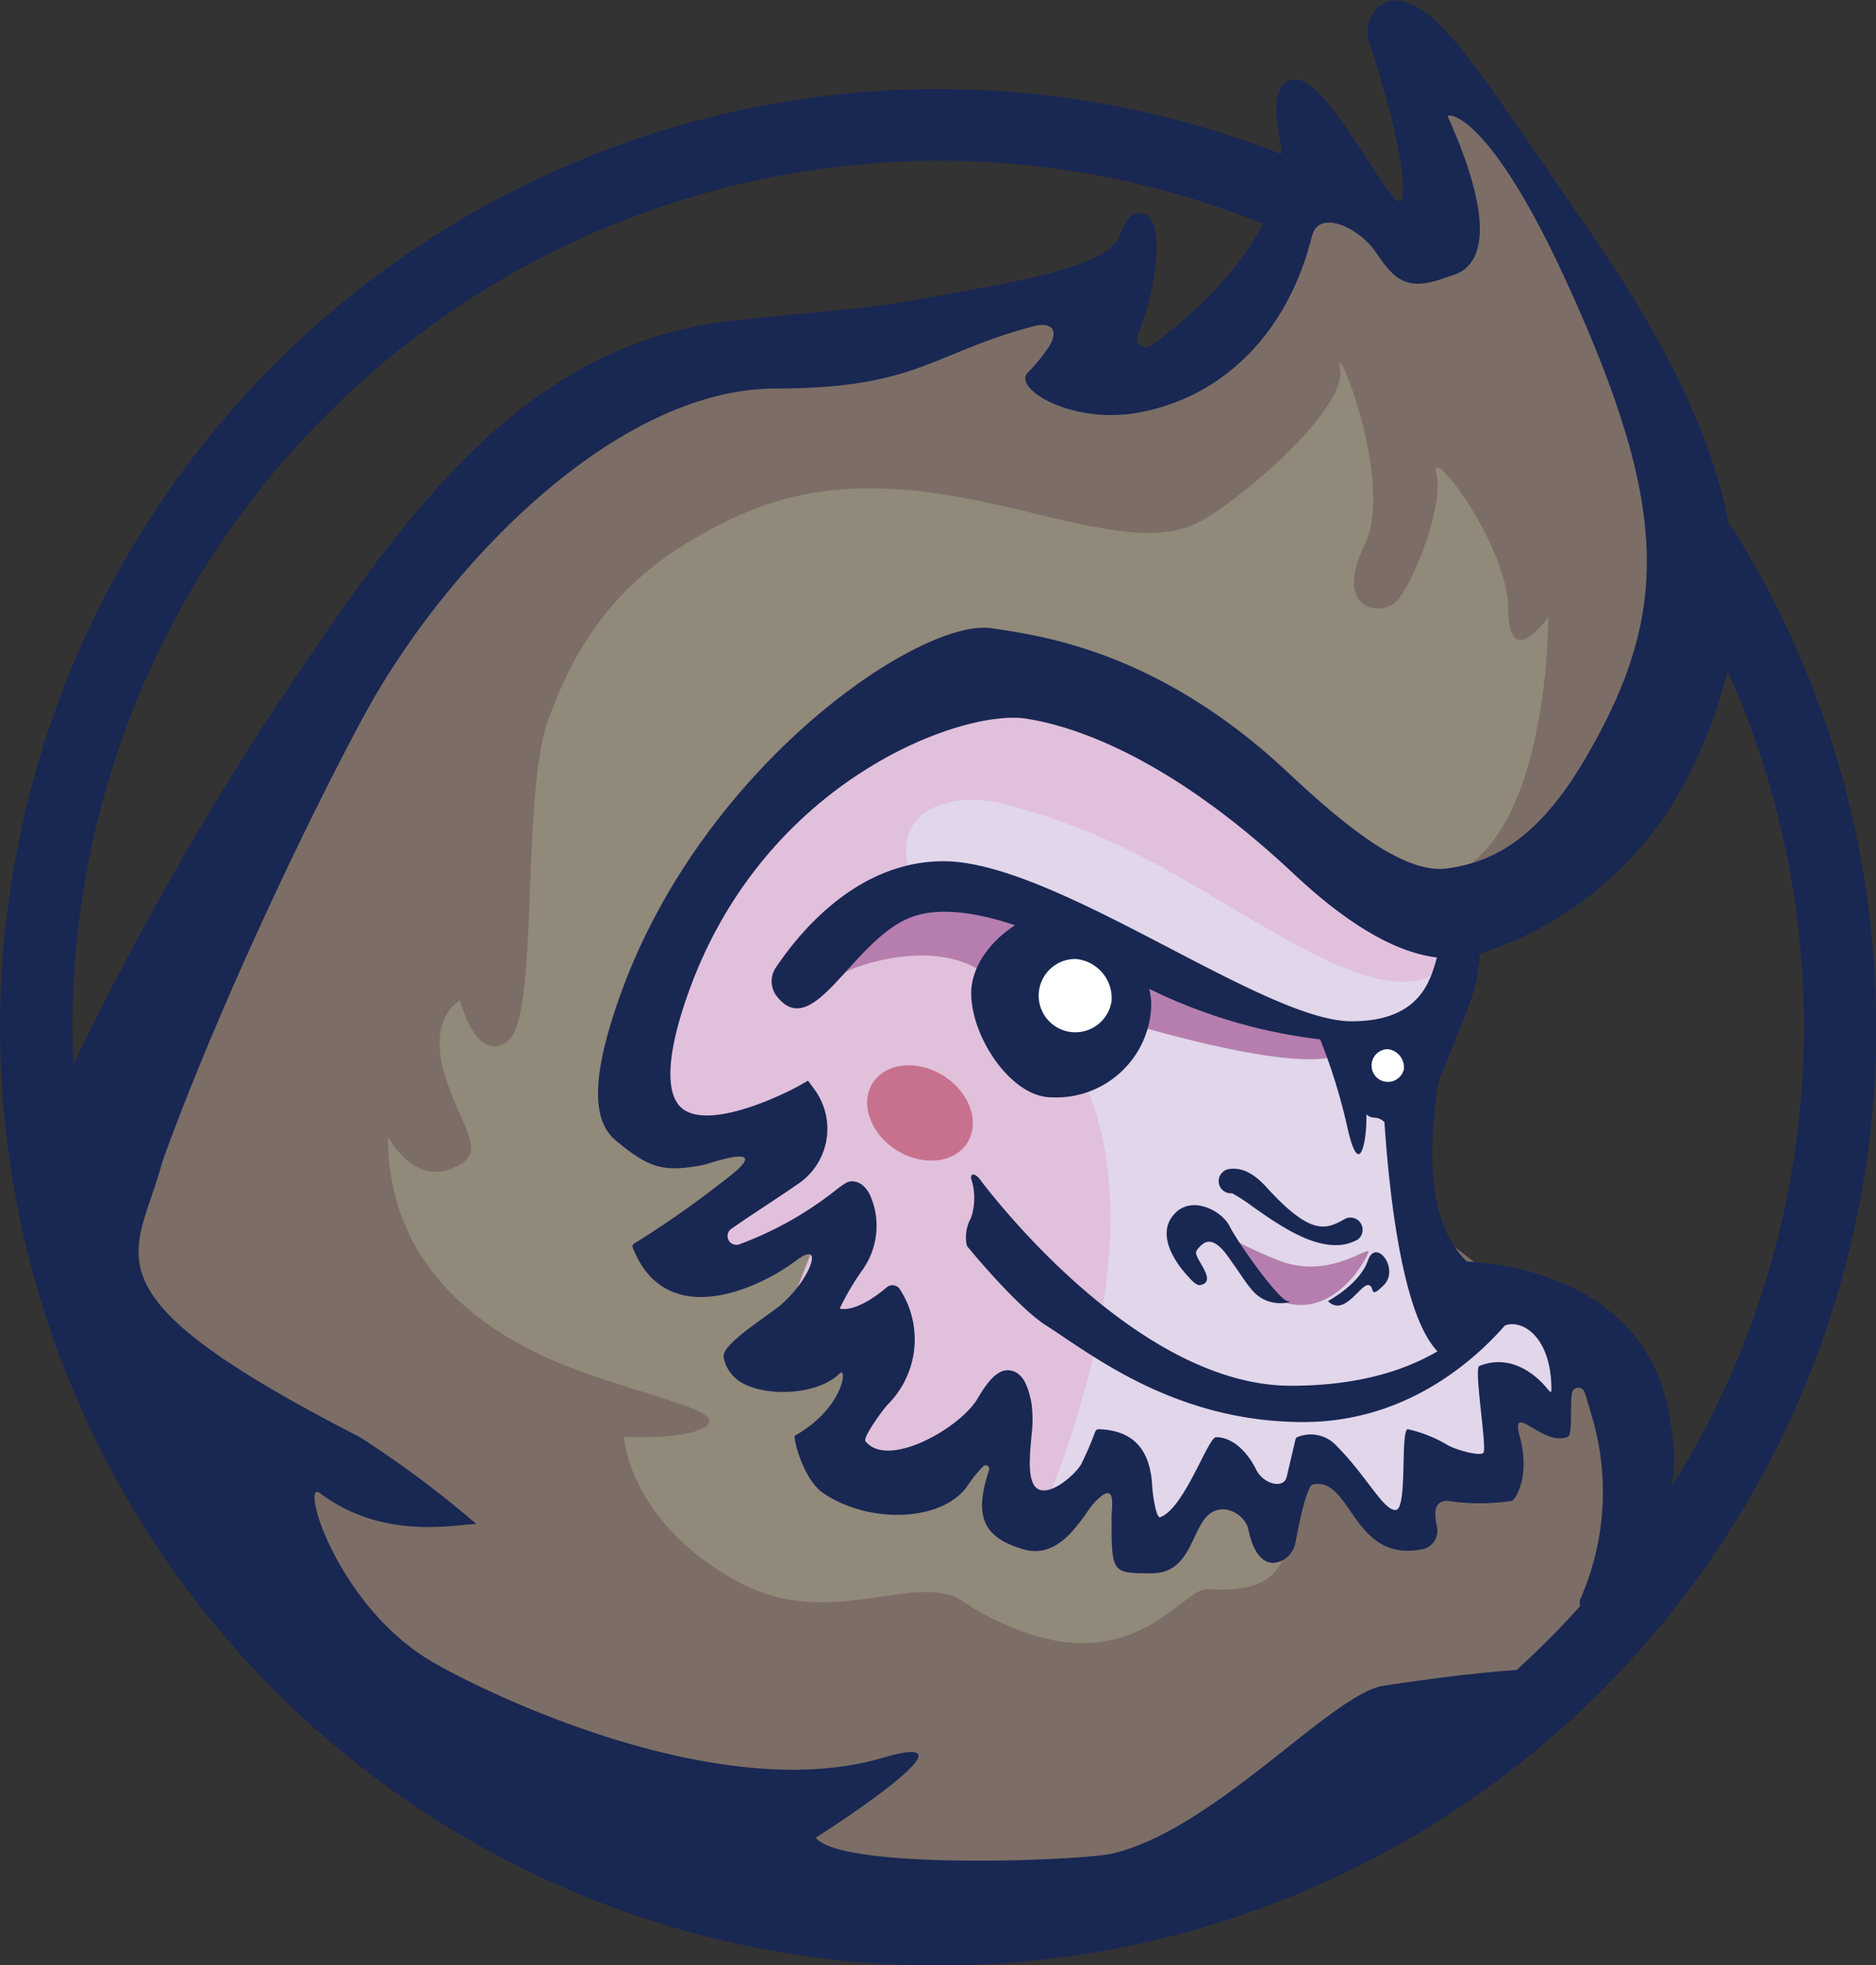 <?xml version="1.0" encoding="UTF-8" standalone="no"?>
<svg id="Layer_1" data-name="Layer 1" xmlns="http://www.w3.org/2000/svg" viewBox="0 0 153.58 160.85"><rect x="0" y="0" width="153.58" height="160.85" fill="#333333" stroke="none"/><defs><style>.cls-1{fill:#192753;}.cls-2{fill:#7c6e66;}.cls-3{fill:#91897a;}.cls-4{fill:#e1c0dc;}.cls-5{fill:#e1d6ea;}.cls-6{fill:#b57eae;}.cls-7{fill:#fff;}.cls-8{fill:#c7718e;}</style></defs><title>sassquatch</title><path class="cls-1" d="M5.23,106.49s24.89,50.43,57.63,50.43,62.22-8.51,69.42-24.23S61.56,118.28,60.9,117.62,13.75,88.8,13.75,88.8Z"/><path class="cls-2" d="M133.27,117.95l-7.2-10.48-26.2-20.3S90,57.69,94,57.69,114,75.05,119.19,77,132.29,66.54,133.6,62s2.62-17.68,2-21-8.51-26.2-11.13-28.82S115.92,5,115.92,5V20.69l-7.86-7.2s-8.51,14.41-9.17,16.37-11.13.65-11.13.65L90.37,24S74,28.55,70.07,29.2s-5.89-6.55-28.16,8.51C23.39,50.25,9.4,92.22,5.22,106c-.85,2.79,8.82-15.44,8.53-13.26-1.31,9.82-9.82,11.79,15.72,24.89A84.77,84.77,0,0,1,39,124.74c-1.68,0-7.57,1.4-12.81-2.53C24.53,121,27.5,131.37,35.36,136c4.68,2.73,23.56,11.81,36.91,7.87,8.93-2.63-5.48,6.54-5.48,6.54,2,2.62,21.14,1.93,24.23,1.31,8.51-2,18-13.12,22.27-13.75,13.1-2,16.37-1.31,16.37-1.31l6.22-6.88Z"/><path class="cls-3" d="M123.65,114.35s-14.64.82-16.9,4.58c-2,3.27,4.83-1,0,2.62-2.62,2,1.31,9.17-7.86,8.51-2.07-.15-5.89,7.2-15.72,3.27-4.75-1.9-3.93-2.62-6.22-2.95-4.1-.59-10.17,2.64-16.7-1-8.84-4.91-9.17-11.79-9.17-11.79s5.57.33,6.88-1-7.55-2.83-13.43-5.57c-9.82-4.58-12.77-11.46-12.77-18,0,0,2,3.93,5.24,2.62s.65-3.27-.65-7.86,1.31-5.89,1.31-5.89S39,87.17,41.58,85.2s1.06-20,3.27-26.2c2.95-8.19,7.32-12.93,15.39-16.7C75,35.43,89.72,46.23,97.58,43c3.26-1.36,12.77-9.5,12.12-12.77s4.58,9.17,2,14.41,1.31,5.89,2.62,4.58,3.93-7.86,3.27-10.48,5.89,5.89,5.89,11.13,3.27.65,3.27.65S126.94,80.4,109.15,70,111.4,114.67,123.65,114.35Z"/><path class="cls-4" d="M111.33,73.74s-15.06-18.34-26.85-17S59.59,62.61,57.63,71.78s-7.86,17-5.89,19.65,11.79,1.31,11.79,1.31l-7.86,9.17s4.58,3.27,4.58,2.62,7.2-4.58,7.2-4.58-4.58,11.13-3.93,11.13h7.86l-3.93,7.86,5.89,2.62,7.86-5.24v6.55l3.93,1.31,5.24-4.58,2,5.89,2,2,4.58-7.86,4.58,6.55,2.62-7.2,7.86,6.55,2-5.89,5.89,2V113l4.58,3.27,2-5.24-2-4.58a20,20,0,0,0-4.91-1c-2,0-3.27,2-5.24-3.27s-.65-14.41.65-17.68a43,43,0,0,0,2-8.51Z"/><path class="cls-5" d="M108.06,78.32C98.89,73.74,94,69,82.52,65.88c-7.2-2-15.06,3.27,1.31,16.37,15.1,12.08,1.31,41.92,1.31,41.92l5.24-4.58,2,5.89,2,2,4.58-7.86,4.58,6.55,2.62-7.2,7.86,6.55,2-5.89,5.89,2V113l4.58,3.27,2-5.24-2-4.58a20,20,0,0,0-4.91-1c-2,0-3.27,2-5.24-3.27s-.65-14.41.65-17.68a26.65,26.65,0,0,0,1.64-6.22S117.23,82.91,108.06,78.32Z"/><path class="cls-6" d="M68.11,80.29c0-.65,7.86-3.93,12.44-.65,1.19.85,24.89,9.17,29.47,6.55s-2-2-2-2L93,78.32s-10.48-5.24-14.41-5.24-8.51,2-9.17,2.62S68.11,80.29,68.11,80.29Z"/><path class="cls-6" d="M112,102.56c-.31.85-3,5.49-7.2,3.93s-3.93-4.58-7.36-7.08a40.82,40.82,0,0,0,7.36,3.8C109,104.77,112.3,101.71,112,102.56Z"/><circle class="cls-7" cx="87.76" cy="82.25" r="3.93"/><circle class="cls-7" cx="113.3" cy="87.49" r="2.62"/><ellipse class="cls-8" cx="75.31" cy="91.1" rx="3.6" ry="4.58" transform="translate(-41.87 106.52) rotate(-57.92)"/><path class="cls-1" d="M141.68,43l-.11.07c-1.25-6.72-4.74-14.46-11.33-24-9-13-12.08-18.26-15.58-19a2.11,2.11,0,0,0-2,.69,2.85,2.85,0,0,0-.55,2.75c2.87,8.85,3,12.3,2.57,13a1.63,1.63,0,0,1-.48-.21,29.8,29.8,0,0,1-2.09-3c-3.38-5.12-5-7.3-6.58-6.68-1.25.5-1.2,2.29-.72,5a7.68,7.68,0,0,1,.1,1A76.79,76.79,0,1,0,141.68,43Zm-4.89,73.69c-1.54-12.55-14.84-13.33-16.72-13.44-2.21-2.25-3.59-6.12-2.34-14.58,1.51-3.9,3.39-8,3.26-9.45a4.59,4.59,0,0,0,.16-.87.46.46,0,0,0-.11-.26,29.16,29.16,0,0,0,15.83-12.19,38.26,38.26,0,0,0,4.55-11,70.88,70.88,0,0,1-4.56,66.77A14.36,14.36,0,0,0,136.79,116.67Zm-15.35,2.22c-.3.3-2.2-.23-2.91-.62a10.87,10.87,0,0,0-3.27-1.31c-.65,0,0,6.55-1,6.61s-2.34-2.74-4.89-5.3a2.85,2.85,0,0,0-3.1-.69.27.27,0,0,0-.21.2l-.73,3.1c-.22.94-1.86.66-2.51-.65s-1.84-2.62-3.27-2.62c-.65,0-2.62,5.89-4.58,6.55-.32.11-.62-1.92-.65-2.62-.14-2.5-1.2-4.5-4.39-4.58a.28.28,0,0,0-.26.18,28.4,28.4,0,0,1-1.13,2.63c-.43.81-2.32,2.51-3.41,2.15s-.84-2.68-.69-4.38a10.59,10.59,0,0,0,0-2.74c-.24-1.2-.63-2.46-1.71-2.65s-1.93,1-2.72,2.33c-1.45,2.41-7.34,5.75-9.16,3.46-.23-.29,1.34-2.48,1.82-3a7.53,7.53,0,0,0,1.17-9.16l-.16-.26a.72.72,0,0,0-1.08-.18l-.23.19c-2.47,2-3.63,1.55-3.63,1.55A22.42,22.42,0,0,1,70.56,104a6.2,6.2,0,0,0,.66-6.2c-.51-1-1.14-1.11-1.47-1.11s-.54.12-1.24.65a28.78,28.78,0,0,1-8,4.51.72.72,0,0,1-.63-1.28c1.16-.81,2.35-1.59,3.12-2.1s1.69-1.12,2.15-1.45a5.44,5.44,0,0,0,1.52-7.86l-.52-.71-.76.43c-1.82,1-7.47,3.58-9.57,1.82-1.4-1.18-1.23-4.5.5-9.35C62.53,63.78,78.86,58,84,58.82c3.71.57,11.47,2.95,21.75,12.55,4.24,4,8.24,6.55,11.89,7-.53,1.77-1.28,5.22-7,5.22-7.23,0-24.23-13.1-33.4-13.1-7.25,0-12,6.14-13.73,8.71a2,2,0,0,0,.09,2.35c3,3.83,6.19-4.67,11-6.48,1.3-.49,3.82-.91,8.5.66-2,1.28-3.59,3.36-3.59,5.57,0,3.61,3.3,8.51,6.55,8.51a7.78,7.78,0,0,0,8.19-7.53,5.71,5.71,0,0,0-.17-1.35,43,43,0,0,0,14,4.14,48.06,48.06,0,0,1,2.18,7c1,4.66,1.6,1.4,1.6-.47,0-.13,0-.26,0-.39a1.06,1.06,0,0,0,.73.27,1.18,1.18,0,0,1,.75.37c.11,1.68.33,4.44.73,7.34.83,5.88,2,9.71,3.61,11.41-2.57,1.51-6.37,2.82-12,2.82-13.1,0-25.54-17-25.54-17-.65-.65-.65,0-.65,0a5.11,5.11,0,0,1,0,3.27,3.21,3.21,0,0,0-.33,2.29s4.08,5,6.55,6.55c3.6,2.29,10.48,7.86,21,7.86,9.08,0,14.72-5.9,16.49-7.9,1.33-.53,3.77.8,3.81,5.17,0,.1,0,.19-.06.29l-.23-.22s-2.33-3.24-5.61-1.93C120.63,111.94,121.76,118.57,121.44,118.89Zm-6.51-31.4a1.34,1.34,0,1,1-1.31-1.64A1.5,1.5,0,0,1,114.93,87.49ZM91,81.93a3,3,0,1,1-2.95-3.44A3.22,3.22,0,0,1,91,81.93ZM76.79,13.16a70.42,70.42,0,0,1,26.63,5.17,23.14,23.14,0,0,1-2.65,3.92A35,35,0,0,1,94.2,28.3a.72.72,0,0,1-1.08-.85c1.61-3.86,1.89-8.16,1.18-9.37a1.16,1.16,0,0,0-1.14-.61c-.79.09-1.16.9-1.42,1.68-.88,2.69-8.08,3.91-19,5.76-2.71.46-11.83,1.08-15.14,1.68-16.3,3-25.62,17.14-36,32.75A255.86,255.86,0,0,0,6,87.15c0-1-.07-2.06-.07-3.09A71,71,0,0,1,76.79,13.16Zm0,141.79A71,71,0,0,1,9.66,106.87a1.13,1.13,0,0,0,.16-.39C13.05,92,25.28,66.74,30.12,58c6.55-11.79,20.3-26.2,33.4-26.2,11.6,0,12.82-2.92,21.11-5.1,1.51-.4,2.08.38,1.23,1.69a12.85,12.85,0,0,1-1.71,2.09c-1.31,1.31,3.63,4.33,9.17,3.27,6.88-1.31,12.12-6.55,14.08-14.41.57-2.3,3.93-.65,5.24,1.31,1.57,2.35,2.62,3.27,5.89,2,.61-.24,5.57-.65,0-13.1-.15-.33,3.3-.58,9.82,13.75,8.31,18.26,8.42,26.85,1.44,38.77-3.76,6.44-7.44,8.48-11.27,9-3.59.52-8.45-3.51-13.1-7.86-10.66-10-20.3-11.19-24.23-11.79-5.78-.88-23.72,11.2-30.45,30.13-2.11,5.93-2.5,10-.33,11.79,2.76,2.31,3.93,2.62,7.2,2,.3-.06,6.25-2.15,1.64,1.31a81.05,81.05,0,0,1-7.33,5.13.27.27,0,0,0-.12.33c2.7,6.9,10.3,3.37,13.34,1.09,2.62-2,1,2-1.64,3.93-1.32,1-4.42,3-4.26,3.93a3,3,0,0,0,1.31,2c2,1.31,6.36,1.17,8.19-.65.64-.64.38,2.82-3.67,5.1-.16.09.64,3.57,2.36,4.72,3.93,2.62,9.87,2.23,11.79-.65a10.57,10.57,0,0,1,1.3-1.59.29.29,0,0,1,.46.3c-1.1,3.36-.9,5.46,2.82,6.52,3.21.92,4.93-3,5.89-3.93,1.75-1.77,1.31.45,1.31,1.31,0,4.58,0,4.58,3.27,4.58,3.93,0,3.06-5.24,5.89-5.24a2.33,2.33,0,0,1,2,1.48v0c.15.73.59,2.88,2.09,2.91a2,2,0,0,0,1.78-1.58c.09-.34.66-3.75,1.28-4.73a.27.27,0,0,1,.17-.11c3.2-.67,3.23,6.49,9,5.29a1.53,1.53,0,0,0,1.16-1.81c-.23-1.12-.3-2.14.89-2.14a17.08,17.08,0,0,0,5.24,0c.17,0,1.57-1.82.65-5.24-.82-3.05,1.88.85,3.93,0,.42-.17.15-2.67.35-3.65a.54.54,0,0,1,1-.06c.19.56.39,1.23.61,2a21.71,21.71,0,0,1-.94,15,.71.71,0,0,0,0,.55A70.73,70.73,0,0,1,76.79,155Z"/><path class="cls-1" d="M98.23,105.18c1.58-.26-.6-2.3-.29-2.78a1.94,1.94,0,0,1,.68-.68c1.36-.68,2.72,2.72,4.09,4.09s3.41.68,2.72.68-4.09-4.77-4.77-6.13-3.41-2.72-4.77-.68,1.36,4.77,1.36,4.77S97.87,105.24,98.23,105.18Z"/><path class="cls-1" d="M108.71,106.49c1.31,1.31,2.62-1.31,3.27-1.31s0,1.31,1.31,0-.65-3.93-1.31-2S108.71,106.49,108.71,106.49Z"/><path class="cls-1" d="M100.82,97.64a13.86,13.86,0,0,1,1.72,1.11c1.86,1.31,4.47,3.16,6.79,3.16a3.63,3.63,0,0,0,1.84-.47,1,1,0,0,0-1-1.71c-1.58.9-2.79,1.51-6.52-2.59-1.25-1.37-2.21-1.54-2.91-1.47a1,1,0,0,0,.06,2Z"/></svg>